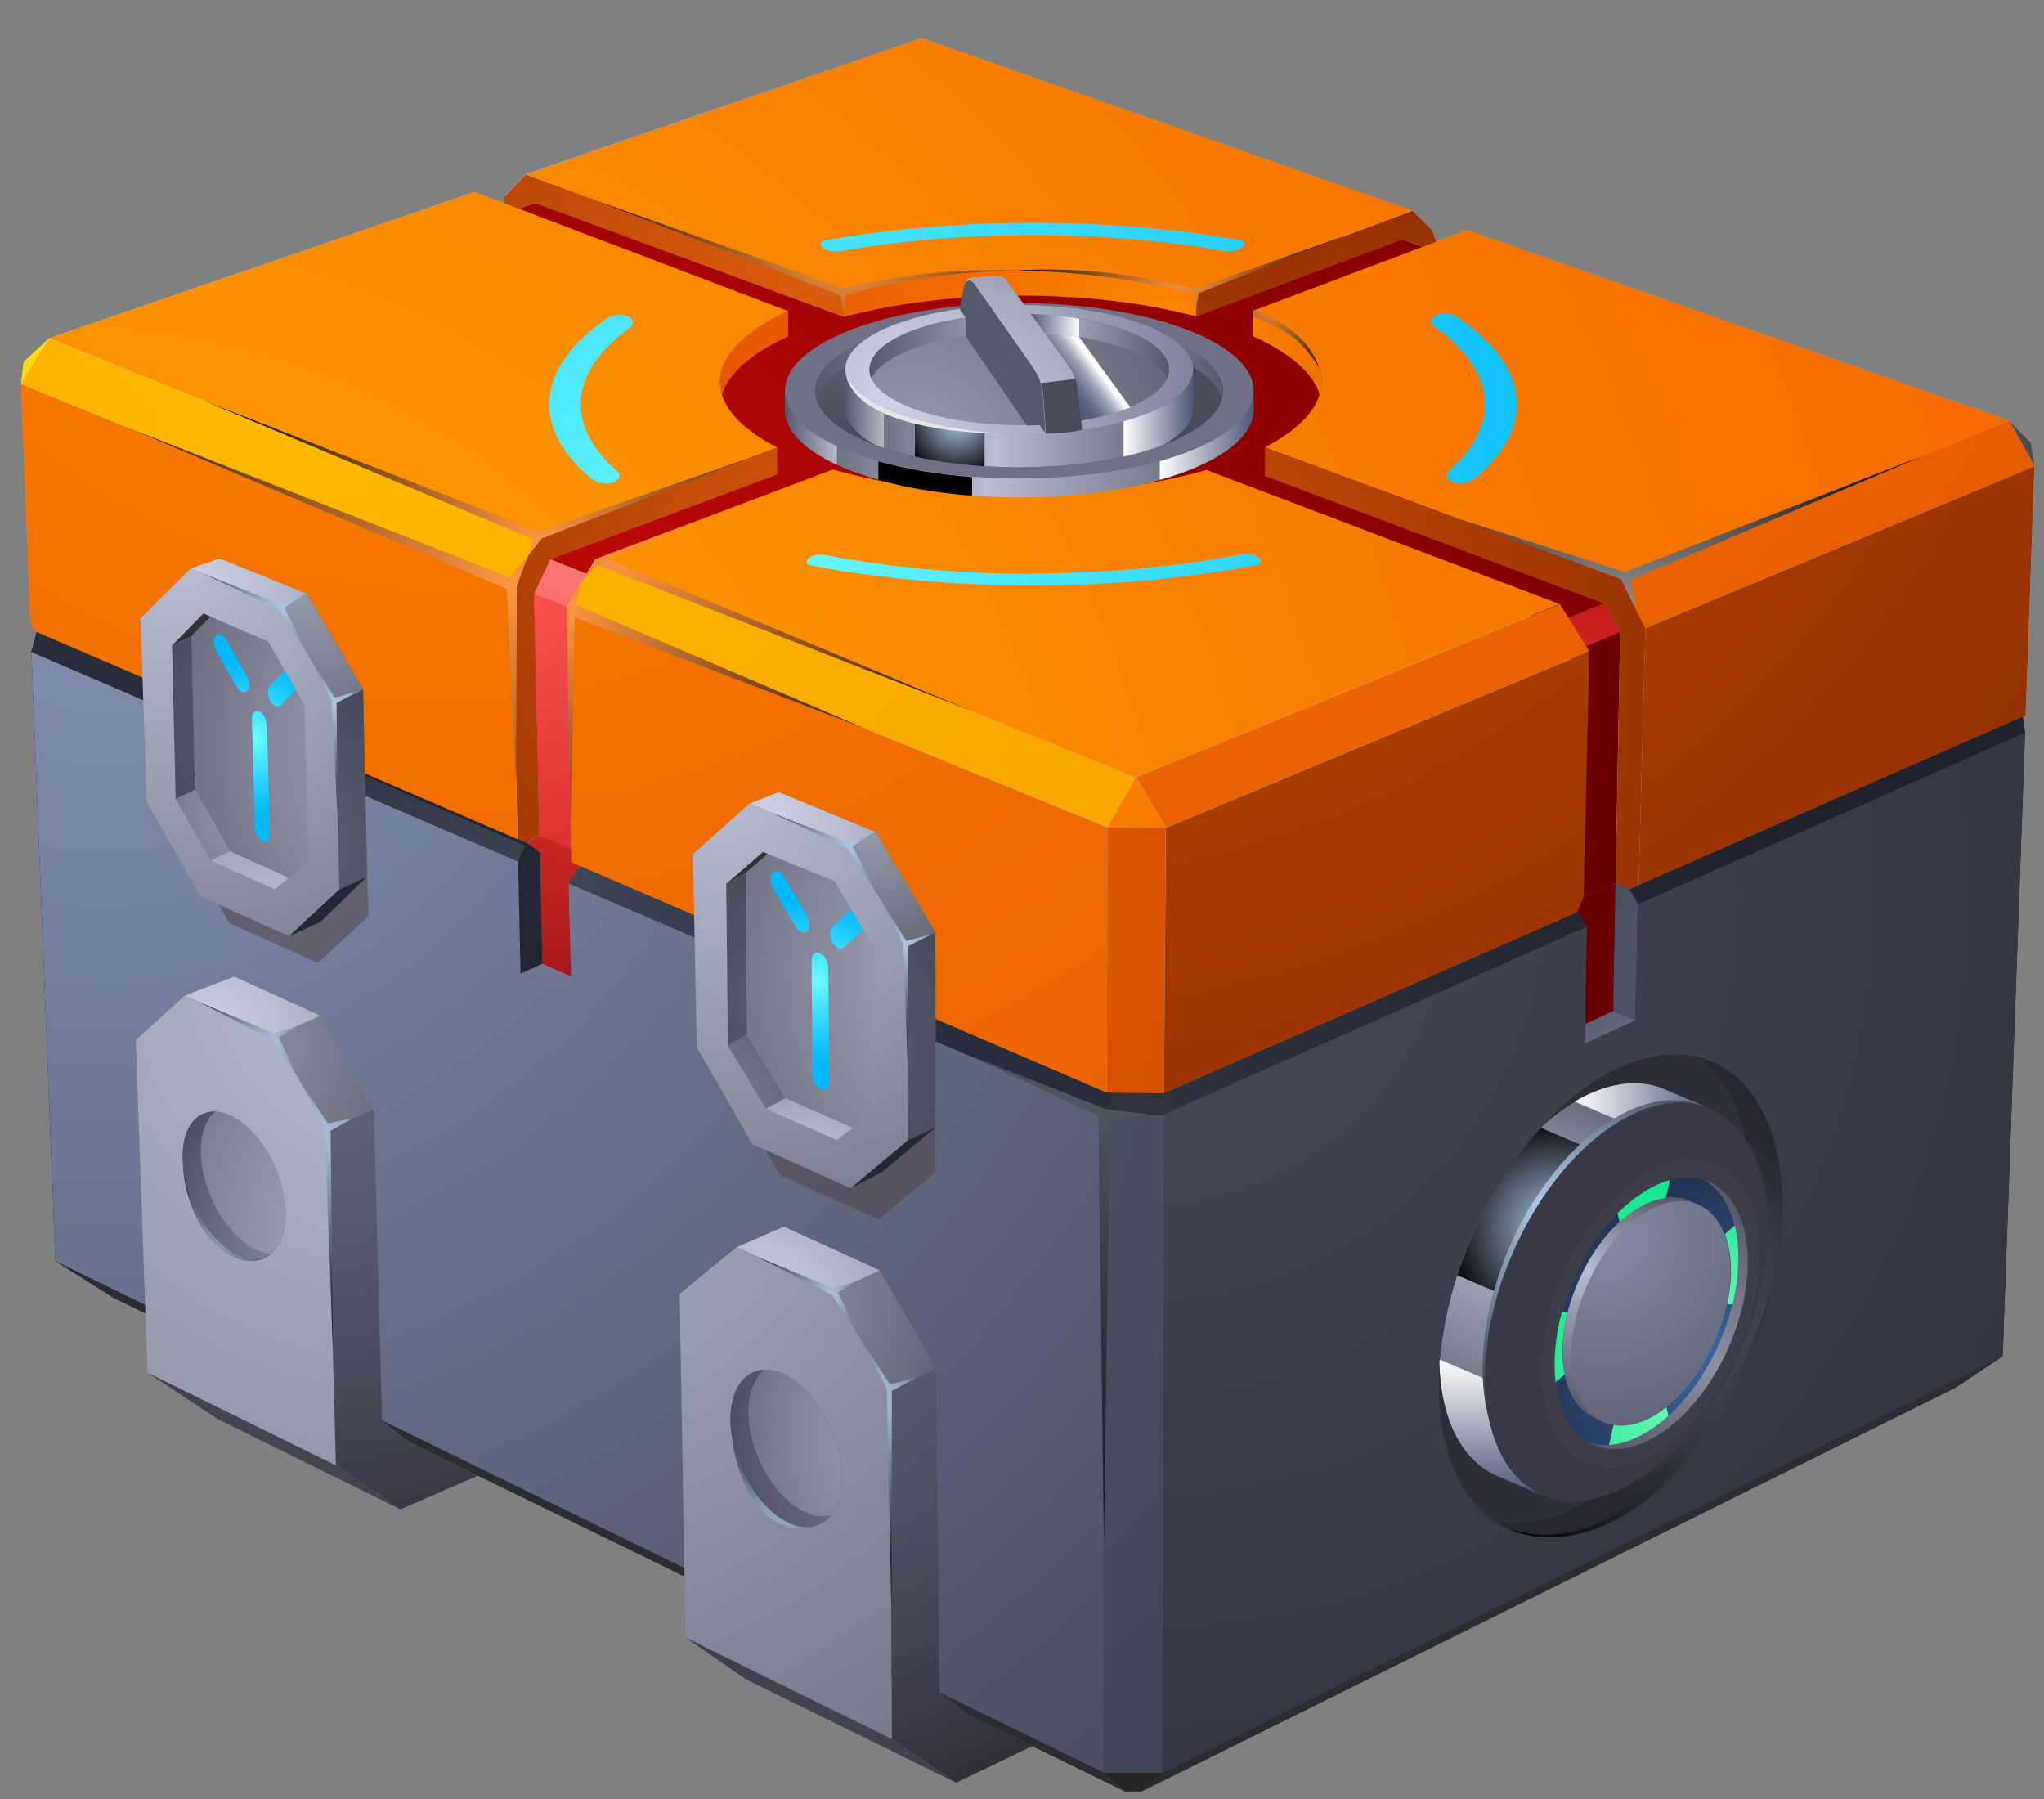 <svg width="25" height="22" viewBox="0 0 25 22" fill="none" xmlns="http://www.w3.org/2000/svg">
<rect x="0" y="0" width="25" height="22" fill="#808080" stroke="none"/>
<g id="Group">
<path id="Vector" fill-rule="evenodd" clip-rule="evenodd" d="M0.678 15.423L1.388 15.871L13.763 21.909L13.967 21.906L23.919 16.97L24.495 16.584L0.678 15.423Z" fill="#4D4D4D"/>
<path id="Vector_2" fill-rule="evenodd" clip-rule="evenodd" d="M0.449 7.729L0.384 7.972L0.678 15.423L13.504 21.68H14.223L24.495 16.584L24.769 8.958L24.742 8.762L0.449 7.729Z" fill="url(#paint0_radial_0_987)"/>
<path id="Vector_3" fill-rule="evenodd" clip-rule="evenodd" d="M14.239 13.638L13.499 13.617L13.505 21.68H14.224L14.239 13.638Z" fill="url(#paint1_radial_0_987)"/>
<path id="Vector_4" fill-rule="evenodd" clip-rule="evenodd" d="M13.498 13.617L0.384 7.972L0.678 15.423L13.504 21.68L13.498 13.617Z" fill="url(#paint2_radial_0_987)"/>
<g id="Vector_5" style="mix-blend-mode:multiply" opacity="0.5">
<path fill-rule="evenodd" clip-rule="evenodd" d="M2.686 7.276L2.071 7.888L2.148 10.142L2.805 11.289L3.889 11.776L4.506 11.205L4.45 8.904L3.785 7.74L2.686 7.276Z" fill="#4F3F3F"/>
</g>
<path id="Vector_6" fill-rule="evenodd" clip-rule="evenodd" d="M19.753 11.181L14.386 13.56L14.214 13.637H14.238V13.664V13.934L14.223 21.68L24.397 16.634L24.495 16.586L24.768 8.96L20.035 11.057L19.753 11.181Z" fill="url(#paint3_radial_0_987)"/>
<g id="Vector_7" style="mix-blend-mode:multiply" opacity="0.5">
<path fill-rule="evenodd" clip-rule="evenodd" d="M9.507 10.208L8.815 10.829L8.86 13.19L9.54 14.372L10.746 14.912L11.444 14.33L11.435 11.945L10.728 10.719L9.507 10.208Z" fill="#4F3F3F"/>
</g>
<path id="Vector_8" fill-rule="evenodd" clip-rule="evenodd" d="M7.09 10.588L6.953 10.799L13.498 13.618L13.62 13.362L7.093 10.585L7.09 10.588ZM6.6 10.422L6.605 10.651L0.384 7.972L0.449 7.729L6.46 10.36L6.603 10.422H6.6Z" fill="url(#paint4_radial_0_987)"/>
<path id="Vector_9" fill-rule="evenodd" clip-rule="evenodd" d="M6.44 10.306L6.604 10.422L7.073 10.618L7.177 10.457L6.598 10.208L6.44 10.306Z" fill="#CCCCCC"/>
<path id="Vector_10" fill-rule="evenodd" clip-rule="evenodd" d="M7.177 10.457L6.598 10.208L6.44 10.306L6.604 10.422L6.633 11.788L6.984 11.942L6.954 10.799L7.177 10.457Z" fill="url(#paint5_radial_0_987)"/>
<path id="Vector_11" fill-rule="evenodd" clip-rule="evenodd" d="M6.367 11.909L6.634 11.788L6.604 10.421L6.441 10.306L6.337 10.531L6.367 11.909Z" fill="url(#paint6_radial_0_987)"/>
<path id="Vector_12" fill-rule="evenodd" clip-rule="evenodd" d="M6.633 11.788L6.983 11.943L6.989 12.183L6.365 11.91L6.633 11.788Z" fill="url(#paint7_radial_0_987)"/>
<path id="Vector_13" fill-rule="evenodd" clip-rule="evenodd" d="M0.603 4.134L5.8 2.347L6.166 2.486V2.403L6.427 2.13L11.274 0.467L17.273 2.578L17.516 2.816L17.564 2.955L17.941 2.813L24.572 5.144L24.84 5.409L24.884 5.7L24.777 8.744L20.043 10.819L19.931 10.87L19.761 10.796L19.369 10.968L19.295 11.149L14.238 13.364L13.54 13.359L6.991 10.54V10.365L6.602 10.205L6.445 10.303L6.332 10.255L0.449 7.722L0.375 7.615L0.259 4.693L0.291 4.423L0.606 4.131L0.603 4.134Z" fill="#B2BCD1"/>
<path id="Vector_14" fill-rule="evenodd" clip-rule="evenodd" d="M6.545 2.483L6.343 2.552L6.732 6.84L7.177 7.018L19.184 7.556L19.615 7.381L17.405 3.018L17.156 2.929L6.545 2.483Z" fill="url(#paint8_radial_0_987)"/>
<path id="Vector_15" fill-rule="evenodd" clip-rule="evenodd" d="M19.816 7.728L19.614 7.381L19.184 7.556L19.368 10.968L19.76 10.796L19.816 7.728Z" fill="url(#paint9_radial_0_987)"/>
<path id="Vector_16" fill-rule="evenodd" clip-rule="evenodd" d="M19.816 7.728L19.207 7.984L19.184 7.556L19.614 7.381L19.816 7.728Z" fill="url(#paint10_radial_0_987)"/>
<path id="Vector_17" fill-rule="evenodd" clip-rule="evenodd" d="M6.983 10.374L6.597 10.208L6.531 7.259L6.73 6.84L7.208 7.033L6.983 10.374Z" fill="url(#paint11_radial_0_987)"/>
<path id="Vector_18" fill-rule="evenodd" clip-rule="evenodd" d="M7.176 7.52L6.531 7.259L6.73 6.84L7.208 7.033L7.176 7.52Z" fill="url(#paint12_radial_0_987)"/>
<path id="Vector_19" fill-rule="evenodd" clip-rule="evenodd" d="M9.641 4.113V3.805C9.118 4.039 8.807 4.342 8.807 4.672C8.807 4.725 8.816 4.776 8.83 4.826C8.911 4.556 9.205 4.312 9.644 4.113H9.641ZM10.318 3.876C10.927 3.713 11.675 3.615 12.486 3.615C13.297 3.615 14.027 3.71 14.633 3.87V3.561C14.03 3.401 13.288 3.306 12.486 3.306C11.684 3.306 10.927 3.404 10.318 3.567V3.876ZM15.322 3.802V4.11C15.765 4.309 16.059 4.556 16.142 4.826C16.157 4.776 16.166 4.725 16.166 4.672C16.166 4.342 15.851 4.039 15.322 3.802Z" fill="url(#paint13_radial_0_987)"/>
<path id="Vector_20" fill-rule="evenodd" clip-rule="evenodd" d="M14.631 3.87V3.564L17.274 2.578L17.517 2.816L17.58 2.994L17.443 3.03L17.155 2.929L14.631 3.87Z" fill="url(#paint14_radial_0_987)"/>
<path id="Vector_21" fill-rule="evenodd" clip-rule="evenodd" d="M6.169 2.611V2.406L6.43 2.133L10.318 3.567V3.876L6.543 2.483L6.169 2.611Z" fill="url(#paint15_radial_0_987)"/>
<path id="Vector_22" fill-rule="evenodd" clip-rule="evenodd" d="M16.163 4.672C16.163 4.969 15.905 5.245 15.471 5.471L19.831 7.08L24.576 5.144L17.945 2.813L15.323 3.802C15.848 4.039 16.166 4.342 16.166 4.672H16.163ZM6.431 2.133L10.319 3.567C10.927 3.404 11.676 3.306 12.486 3.306C13.297 3.306 14.028 3.401 14.634 3.561L17.277 2.575L11.275 0.467L6.431 2.133ZM8.807 4.672C8.807 4.342 9.122 4.039 9.641 3.805L5.805 2.347L0.607 4.134L6.6 6.558L9.508 5.474C9.068 5.248 8.807 4.972 8.807 4.672ZM19.079 7.389L14.755 5.747C14.129 5.928 13.342 6.038 12.484 6.038C11.625 6.038 10.818 5.925 10.188 5.741L7.283 6.837L13.888 9.507L19.073 7.389H19.079Z" fill="url(#paint16_radial_0_987)"/>
<path id="Vector_23" fill-rule="evenodd" clip-rule="evenodd" d="M9.506 5.474L6.598 6.558L6.26 7.146L6.331 10.258L6.441 10.306L6.598 10.207L6.533 7.258L6.732 6.84L9.506 5.803V5.474Z" fill="url(#paint17_radial_0_987)"/>
<path id="Vector_24" fill-rule="evenodd" clip-rule="evenodd" d="M20.042 10.822L20.125 7.68L19.828 7.08L15.472 5.471V5.821L19.614 7.38L19.817 7.728L19.76 10.796L19.929 10.87L20.042 10.822Z" fill="url(#paint18_radial_0_987)"/>
<path id="Vector_25" fill-rule="evenodd" clip-rule="evenodd" d="M13.891 9.507L13.544 10.119L14.257 10.122L13.891 9.507Z" fill="url(#paint19_radial_0_987)"/>
<path id="Vector_26" fill-rule="evenodd" clip-rule="evenodd" d="M0.603 4.135L0.256 4.696L0.289 4.426L0.603 4.135Z" fill="url(#paint20_radial_0_987)"/>
<path id="Vector_27" fill-rule="evenodd" clip-rule="evenodd" d="M0.604 4.135L0.254 4.696L6.259 7.146L6.597 6.558L0.604 4.135ZM7.283 6.834L6.93 7.419L13.541 10.116L13.891 9.507L7.286 6.837L7.283 6.834Z" fill="url(#paint21_radial_0_987)"/>
<path id="Vector_28" fill-rule="evenodd" clip-rule="evenodd" d="M24.573 5.145L24.885 5.7L24.84 5.412L24.573 5.145Z" fill="#4D4D4D"/>
<path id="Vector_29" fill-rule="evenodd" clip-rule="evenodd" d="M19.08 7.39L19.439 7.966L14.26 10.122L13.895 9.507L19.08 7.39ZM19.828 7.081L20.122 7.681L24.883 5.7L24.574 5.145L19.828 7.081Z" fill="url(#paint22_radial_0_987)"/>
<path id="Vector_30" fill-rule="evenodd" clip-rule="evenodd" d="M6.932 7.423L6.988 10.544L13.537 13.362L13.543 10.119L6.932 7.423ZM6.261 7.149L6.329 10.262L0.446 7.728L0.372 7.621L0.256 4.699L6.261 7.149Z" fill="url(#paint23_radial_0_987)"/>
<path id="Vector_31" fill-rule="evenodd" clip-rule="evenodd" d="M13.538 13.362L14.236 13.368L14.257 10.122L13.544 10.119L13.538 13.362Z" fill="url(#paint24_radial_0_987)"/>
<path id="Vector_32" fill-rule="evenodd" clip-rule="evenodd" d="M14.236 13.367L19.294 11.152L19.368 10.976L19.439 7.968L14.26 10.124L14.236 13.367ZM20.125 7.683L20.042 10.822L24.776 8.746L24.883 5.702L20.122 7.683H20.125Z" fill="url(#paint25_radial_0_987)"/>
<path id="Vector_33" fill-rule="evenodd" clip-rule="evenodd" d="M15.332 4.782V5.011C15.332 5.605 14.049 6.083 12.466 6.083C10.883 6.083 9.601 5.602 9.601 5.011V4.782H15.335H15.332Z" fill="url(#paint26_linear_0_987)"/>
<path id="Vector_34" fill-rule="evenodd" clip-rule="evenodd" d="M12.466 3.707C14.049 3.707 15.332 4.188 15.332 4.779C15.332 5.37 14.049 5.851 12.466 5.851C10.883 5.851 9.601 5.37 9.601 4.779C9.601 4.188 10.883 3.707 12.466 3.707Z" fill="url(#paint27_radial_0_987)"/>
<path id="Vector_35" fill-rule="evenodd" clip-rule="evenodd" d="M12.464 3.85C13.842 3.85 14.959 4.268 14.959 4.782C14.959 5.296 13.842 5.715 12.464 5.715C11.086 5.715 9.97 5.296 9.97 4.782C9.97 4.268 11.086 3.85 12.464 3.85Z" fill="url(#paint28_radial_0_987)"/>
<path id="Vector_36" fill-rule="evenodd" clip-rule="evenodd" d="M12.465 4.043C13.754 4.043 14.817 4.408 14.945 4.88C14.954 4.847 14.957 4.815 14.957 4.782C14.957 4.265 13.84 3.85 12.462 3.85C11.084 3.85 9.968 4.268 9.968 4.782C9.968 4.815 9.974 4.847 9.98 4.88C10.11 4.411 11.171 4.043 12.459 4.043H12.465Z" fill="url(#paint29_linear_0_987)"/>
<path id="Vector_37" style="mix-blend-mode:multiply" opacity="0.5" fill-rule="evenodd" clip-rule="evenodd" d="M10.236 5.685V5.456C9.838 5.272 9.598 5.038 9.598 4.782V5.011C9.598 5.266 9.835 5.501 10.236 5.685Z" fill="url(#paint30_linear_0_987)"/>
<path id="Vector_38" style="mix-blend-mode:screen" fill-rule="evenodd" clip-rule="evenodd" d="M10.743 5.641V5.869C11.076 5.964 11.465 6.03 11.889 6.062V5.834C11.465 5.801 11.076 5.736 10.743 5.641Z" fill="url(#paint31_radial_0_987)"/>
<path id="Vector_39" style="mix-blend-mode:multiply" fill-rule="evenodd" clip-rule="evenodd" d="M14.185 5.64V5.869C14.88 5.673 15.331 5.361 15.331 5.011V4.782C15.331 5.133 14.88 5.444 14.185 5.64Z" fill="url(#paint32_linear_0_987)"/>
<path id="Vector_40" fill-rule="evenodd" clip-rule="evenodd" d="M2.333 6.95L2.686 6.828L3.756 7.262L4.442 8.432L4.486 10.725L3.922 11.274L3.536 11.449L2.333 6.95Z" fill="#666666"/>
<path id="Vector_41" fill-rule="evenodd" clip-rule="evenodd" d="M9.169 9.825L9.525 9.686L10.71 10.176L11.441 11.402L11.444 13.787L10.784 14.336L10.404 14.532L9.169 9.825Z" fill="#666666"/>
<path id="Vector_42" fill-rule="evenodd" clip-rule="evenodd" d="M2.333 6.95L1.718 7.562L1.795 9.813L2.451 10.962L3.535 11.449L4.153 10.876L4.097 8.578L3.431 7.413L2.333 6.95Z" fill="url(#paint33_radial_0_987)"/>
<path id="Vector_43" fill-rule="evenodd" clip-rule="evenodd" d="M2.104 7.894L2.345 7.781L2.58 7.541L2.488 7.502L2.104 7.894Z" fill="#333333"/>
<path id="Vector_44" fill-rule="evenodd" clip-rule="evenodd" d="M2.345 7.781L2.39 9.658L2.149 9.771L2.104 7.894L2.345 7.781Z" fill="url(#paint34_radial_0_987)"/>
<path id="Vector_45" fill-rule="evenodd" clip-rule="evenodd" d="M2.148 9.771L2.576 10.522L2.817 10.41L2.389 9.658L2.148 9.771Z" fill="url(#paint35_radial_0_987)"/>
<path id="Vector_46" fill-rule="evenodd" clip-rule="evenodd" d="M2.817 10.409L2.576 10.522L3.363 10.875L3.532 10.733L2.817 10.409Z" fill="url(#paint36_radial_0_987)"/>
<path id="Vector_47" fill-rule="evenodd" clip-rule="evenodd" d="M2.388 9.658L2.816 10.41L3.532 10.733L3.775 10.532L3.746 9.418L3.74 9.168V9.145L3.725 8.631L3.282 7.847L2.575 7.541L2.341 7.779V7.805L2.359 8.548C2.359 8.563 2.365 8.821 2.365 8.821L2.385 9.655L2.388 9.658Z" fill="url(#paint37_radial_0_987)"/>
<path id="Vector_48" fill-rule="evenodd" clip-rule="evenodd" d="M9.17 9.824L8.475 10.445L8.522 12.806L9.202 13.991L10.405 14.531L11.103 13.946L11.097 11.565L10.39 10.338L9.17 9.824Z" fill="url(#paint38_radial_0_987)"/>
<path id="Vector_49" fill-rule="evenodd" clip-rule="evenodd" d="M9.119 10.677L9.393 10.443L9.333 10.419L8.882 10.808L9.119 10.677Z" fill="#333333"/>
<path id="Vector_50" fill-rule="evenodd" clip-rule="evenodd" d="M9.128 11.452L9.119 10.677L8.882 10.807L8.888 11.348L8.891 11.63L8.903 12.785L9.14 12.655L9.131 11.734V11.452H9.128Z" fill="url(#paint39_radial_0_987)"/>
<path id="Vector_51" fill-rule="evenodd" clip-rule="evenodd" d="M9.608 13.43L9.139 12.655L8.901 12.786L9.368 13.561L9.608 13.43Z" fill="url(#paint40_radial_0_987)"/>
<path id="Vector_52" fill-rule="evenodd" clip-rule="evenodd" d="M10.431 13.792L9.609 13.43L9.368 13.56L10.235 13.941L10.431 13.792Z" fill="url(#paint41_radial_0_987)"/>
<path id="Vector_53" fill-rule="evenodd" clip-rule="evenodd" d="M9.392 10.442L9.119 10.677L9.14 12.655L9.609 13.43L10.432 13.792L10.705 13.581L10.684 11.583L10.209 10.778L9.392 10.442Z" fill="url(#paint42_radial_0_987)"/>
<path id="Vector_54" fill-rule="evenodd" clip-rule="evenodd" d="M2.333 6.95L2.686 6.828L3.756 7.262L3.432 7.413L2.333 6.95Z" fill="url(#paint43_radial_0_987)"/>
<path id="Vector_55" fill-rule="evenodd" clip-rule="evenodd" d="M9.169 9.825L9.525 9.686L10.71 10.176L10.389 10.339L9.169 9.825Z" fill="url(#paint44_radial_0_987)"/>
<path id="Vector_56" fill-rule="evenodd" clip-rule="evenodd" d="M10.39 10.338L11.097 11.565L11.441 11.401L10.71 10.175L10.39 10.338Z" fill="url(#paint45_radial_0_987)"/>
<path id="Vector_57" fill-rule="evenodd" clip-rule="evenodd" d="M11.097 11.565L11.103 13.947L11.444 13.786L11.441 11.401L11.097 11.565Z" fill="url(#paint46_radial_0_987)"/>
<path id="Vector_58" fill-rule="evenodd" clip-rule="evenodd" d="M3.431 7.413L4.096 8.577L4.44 8.432L3.754 7.262L3.431 7.413Z" fill="url(#paint47_radial_0_987)"/>
<path id="Vector_59" fill-rule="evenodd" clip-rule="evenodd" d="M4.097 8.577L4.153 10.876L4.486 10.724L4.441 8.432L4.097 8.577Z" fill="url(#paint48_radial_0_987)"/>
<path id="Vector_60" fill-rule="evenodd" clip-rule="evenodd" d="M4.153 10.876L3.535 11.449L3.921 11.274L4.485 10.725L4.153 10.876Z" fill="#212935"/>
<path id="Vector_61" fill-rule="evenodd" clip-rule="evenodd" d="M11.103 13.947L10.405 14.531L10.785 14.335L11.445 13.786L11.103 13.947Z" fill="#212935"/>
<path id="Vector_62" fill-rule="evenodd" clip-rule="evenodd" d="M13.504 21.68L13.762 21.908L13.967 21.905L14.223 21.68H13.504Z" fill="#252525"/>
<path id="Vector_63" fill-rule="evenodd" clip-rule="evenodd" d="M14.223 21.68L13.968 21.906L23.919 16.97L24.49 16.59L24.398 16.634L14.223 21.68Z" fill="#2B2D30"/>
<path id="Vector_64" fill-rule="evenodd" clip-rule="evenodd" d="M13.504 21.68L0.678 15.423L1.388 15.871L13.763 21.909L13.504 21.68Z" fill="#2B2D30"/>
<path id="Vector_65" fill-rule="evenodd" clip-rule="evenodd" d="M9.005 15.254L8.313 15.824L8.385 20.026L10.909 21.267L10.888 17L10.193 15.797L9.005 15.257V15.254ZM2.261 12.174L1.661 12.717L1.804 16.789L4.105 17.92L4.001 13.804L3.354 12.673L2.261 12.174Z" fill="url(#paint49_radial_0_987)"/>
<path id="Vector_66" fill-rule="evenodd" clip-rule="evenodd" d="M1.808 16.789L2.666 17.356L4.899 18.458L4.109 17.921L1.808 16.789Z" fill="url(#paint50_radial_0_987)"/>
<path id="Vector_67" fill-rule="evenodd" clip-rule="evenodd" d="M8.385 20.025L9.124 20.536L11.693 21.801L10.909 21.267L8.385 20.025Z" fill="url(#paint51_radial_0_987)"/>
<path id="Vector_68" fill-rule="evenodd" clip-rule="evenodd" d="M4.572 13.566L4.005 13.807L4.109 17.92L4.899 18.458L5.846 18.045L5.009 17.638L4.673 17.371L4.572 13.566Z" fill="url(#paint52_radial_0_987)"/>
<path id="Vector_69" fill-rule="evenodd" clip-rule="evenodd" d="M11.45 16.735L10.889 17L10.909 21.267L11.694 21.802L12.626 21.353L11.889 20.994L11.492 20.697L11.45 16.735Z" fill="url(#paint53_radial_0_987)"/>
<path id="Vector_70" fill-rule="evenodd" clip-rule="evenodd" d="M3.354 12.672L3.916 12.42L4.572 13.566L4.005 13.807L3.354 12.672Z" fill="url(#paint54_radial_0_987)"/>
<path id="Vector_71" fill-rule="evenodd" clip-rule="evenodd" d="M2.265 12.174L2.865 11.942L3.916 12.421L3.355 12.673L2.265 12.174Z" fill="url(#paint55_radial_0_987)"/>
<path id="Vector_72" fill-rule="evenodd" clip-rule="evenodd" d="M10.888 16.999L10.193 15.793L10.761 15.535L11.45 16.735L10.888 16.999Z" fill="url(#paint56_radial_0_987)"/>
<path id="Vector_73" fill-rule="evenodd" clip-rule="evenodd" d="M9.006 15.253L9.588 15.001L10.761 15.536L10.194 15.794L9.006 15.253Z" fill="url(#paint57_radial_0_987)"/>
<path id="Vector_74" fill-rule="evenodd" clip-rule="evenodd" d="M2.486 13.62C2.766 13.501 3.161 13.795 3.368 14.282C3.576 14.766 3.52 15.256 3.241 15.375C2.962 15.494 2.567 15.2 2.359 14.713C2.151 14.229 2.207 13.739 2.486 13.62Z" fill="#707070"/>
<path id="Vector_75" fill-rule="evenodd" clip-rule="evenodd" d="M9.216 16.78C9.522 16.649 9.946 16.961 10.169 17.475C10.392 17.988 10.323 18.514 10.018 18.645C9.712 18.776 9.287 18.464 9.064 17.95C8.845 17.433 8.91 16.91 9.216 16.78Z" fill="#707070"/>
<path id="Vector_76" fill-rule="evenodd" clip-rule="evenodd" d="M3.315 15.327C3.057 15.315 2.754 15.045 2.581 14.641C2.394 14.204 2.421 13.762 2.635 13.593C2.584 13.593 2.534 13.599 2.486 13.62C2.207 13.738 2.151 14.228 2.359 14.712C2.567 15.197 2.962 15.493 3.241 15.375C3.267 15.363 3.294 15.348 3.315 15.33V15.327Z" fill="url(#paint58_radial_0_987)"/>
<path id="Vector_77" fill-rule="evenodd" clip-rule="evenodd" d="M9.062 17.95C9.281 18.466 9.709 18.778 10.015 18.645C10.074 18.618 10.125 18.579 10.166 18.526C9.875 18.615 9.486 18.318 9.281 17.84C9.085 17.386 9.124 16.925 9.356 16.75C9.308 16.75 9.261 16.762 9.216 16.78C8.91 16.91 8.842 17.436 9.065 17.95H9.062Z" fill="url(#paint59_radial_0_987)"/>
<path id="Vector_78" fill-rule="evenodd" clip-rule="evenodd" d="M3.316 15.328C3.527 15.159 3.556 14.716 3.369 14.28C3.197 13.876 2.894 13.603 2.636 13.594C2.425 13.763 2.395 14.206 2.582 14.642C2.754 15.046 3.057 15.319 3.316 15.328Z" fill="url(#paint60_radial_0_987)"/>
<path id="Vector_79" fill-rule="evenodd" clip-rule="evenodd" d="M9.356 16.75C9.125 16.925 9.089 17.386 9.282 17.84C9.487 18.318 9.876 18.615 10.167 18.526C10.336 18.309 10.345 17.89 10.167 17.475C9.977 17.035 9.638 16.744 9.356 16.75Z" fill="url(#paint61_radial_0_987)"/>
<path id="Vector_80" fill-rule="evenodd" clip-rule="evenodd" d="M19.293 11.149L19.409 11.333L19.382 12.765L20 12.48L20.035 11.054L19.928 10.87L19.759 10.796L19.367 10.968L19.293 11.149Z" fill="url(#paint62_radial_0_987)"/>
<path id="Vector_81" fill-rule="evenodd" clip-rule="evenodd" d="M19.758 10.796L19.731 12.364L19.999 12.48L20.034 11.054L19.927 10.87L19.758 10.796Z" fill="url(#paint63_radial_0_987)"/>
<path id="Vector_82" fill-rule="evenodd" clip-rule="evenodd" d="M19.382 12.764L19.388 12.524L19.732 12.363L20 12.479L19.382 12.764Z" fill="url(#paint64_radial_0_987)"/>
<path id="Vector_83" style="mix-blend-mode:screen" fill-rule="evenodd" clip-rule="evenodd" d="M7.218 2.424L10.283 3.615L10.318 3.84L10.345 3.612C11.01 3.407 11.666 3.333 12.361 3.309C11.616 3.285 11.102 3.356 10.312 3.523L7.218 2.427V2.424Z" fill="url(#paint65_radial_0_987)"/>
<path id="Vector_84" style="mix-blend-mode:screen" fill-rule="evenodd" clip-rule="evenodd" d="M12.482 3.306C13.258 3.333 13.845 3.404 14.603 3.594L14.63 3.775L14.662 3.585L16.388 2.905L14.621 3.532C13.819 3.336 13.201 3.274 12.482 3.303V3.306Z" fill="url(#paint66_radial_0_987)"/>
<path id="Vector_85" style="mix-blend-mode:screen" fill-rule="evenodd" clip-rule="evenodd" d="M15.322 3.867C15.637 3.992 15.895 4.105 16.136 4.5C16.002 4.123 15.732 3.98 15.367 3.784L15.322 3.802V3.867Z" fill="url(#paint67_radial_0_987)"/>
<path id="Vector_86" style="mix-blend-mode:screen" fill-rule="evenodd" clip-rule="evenodd" d="M2.473 7.009L3.411 7.454L3.794 8.045L3.476 7.431L3.708 7.285L3.42 7.383L2.473 7.009Z" fill="url(#paint68_radial_0_987)"/>
<path id="Vector_87" style="mix-blend-mode:screen" fill-rule="evenodd" clip-rule="evenodd" d="M3.826 8.102L4.058 8.58L4.129 9.987L4.117 8.595L4.405 8.446L4.093 8.532L3.826 8.102Z" fill="url(#paint69_radial_0_987)"/>
<path id="Vector_88" style="mix-blend-mode:screen" fill-rule="evenodd" clip-rule="evenodd" d="M9.421 9.932L10.362 10.371L10.742 10.953L10.428 10.347L10.659 10.202L10.371 10.3L9.421 9.932Z" fill="url(#paint70_radial_0_987)"/>
<path id="Vector_89" style="mix-blend-mode:screen" fill-rule="evenodd" clip-rule="evenodd" d="M10.812 11.072L11.049 11.553L11.1 12.982L11.108 11.571L11.397 11.423L11.085 11.506L10.812 11.072Z" fill="url(#paint71_radial_0_987)"/>
<path id="Vector_90" style="mix-blend-mode:screen" fill-rule="evenodd" clip-rule="evenodd" d="M2.431 12.251L3.336 12.717L3.642 13.172L3.408 12.688L3.636 12.548L3.351 12.637L2.431 12.251Z" fill="url(#paint72_radial_0_987)"/>
<path id="Vector_91" style="mix-blend-mode:screen" fill-rule="evenodd" clip-rule="evenodd" d="M9.263 15.369L10.177 15.835L10.477 16.287L10.249 15.806L10.477 15.666L10.192 15.755L9.263 15.369Z" fill="url(#paint73_radial_0_987)"/>
<path id="Vector_92" style="mix-blend-mode:screen" fill-rule="evenodd" clip-rule="evenodd" d="M10.573 16.45L10.847 16.988L10.903 19.681L10.909 17.009L11.194 16.854L10.885 16.928L10.573 16.45Z" fill="url(#paint74_radial_0_987)"/>
<path id="Vector_93" style="mix-blend-mode:screen" fill-rule="evenodd" clip-rule="evenodd" d="M3.708 13.287L3.972 13.804L4.073 16.521L4.044 13.828L4.32 13.673L4.011 13.739L3.708 13.287Z" fill="url(#paint75_radial_0_987)"/>
<path id="Vector_94" style="mix-blend-mode:screen" fill-rule="evenodd" clip-rule="evenodd" d="M9.981 18.66C9.678 18.752 9.277 18.446 9.063 17.95C9.012 17.831 8.977 17.71 8.956 17.594C8.989 17.876 9.099 18.223 9.304 18.455C9.476 18.651 9.743 18.752 9.981 18.66Z" fill="url(#paint76_radial_0_987)"/>
<path id="Vector_95" style="mix-blend-mode:screen" fill-rule="evenodd" clip-rule="evenodd" d="M3.241 15.375C2.962 15.494 2.567 15.2 2.359 14.713C2.288 14.546 2.246 14.38 2.237 14.229C2.246 14.523 2.353 14.87 2.543 15.119C2.745 15.39 3.119 15.538 3.339 15.309C3.333 15.316 3.324 15.321 3.318 15.327C3.295 15.345 3.271 15.36 3.244 15.372L3.241 15.375Z" fill="url(#paint77_radial_0_987)"/>
<path id="Vector_96" fill-rule="evenodd" clip-rule="evenodd" d="M14.592 4.521V4.996C14.592 5.162 14.452 5.319 14.211 5.447C13.763 5.613 13.145 5.714 12.465 5.714C11.785 5.714 11.167 5.613 10.719 5.447C10.478 5.319 10.339 5.165 10.339 4.996V4.521H14.595H14.592Z" fill="url(#paint78_linear_0_987)"/>
<path id="Vector_97" fill-rule="evenodd" clip-rule="evenodd" d="M12.465 3.73C13.641 3.73 14.592 4.084 14.592 4.52C14.592 4.957 13.638 5.31 12.465 5.31C11.292 5.31 10.339 4.957 10.339 4.52C10.339 4.084 11.292 3.73 12.465 3.73Z" fill="url(#paint79_radial_0_987)"/>
<path id="Vector_98" fill-rule="evenodd" clip-rule="evenodd" d="M12.466 3.838C13.479 3.838 14.299 4.144 14.299 4.518C14.299 4.892 13.479 5.198 12.466 5.198C11.453 5.198 10.634 4.892 10.634 4.518C10.634 4.144 11.453 3.838 12.466 3.838Z" fill="url(#paint80_radial_0_987)"/>
<path id="Vector_99" style="mix-blend-mode:multiply" fill-rule="evenodd" clip-rule="evenodd" d="M13.823 4.978L13.018 3.873C12.843 3.853 12.659 3.841 12.466 3.841C12.237 3.841 12.02 3.856 11.821 3.885L11.812 4.111L12.561 5.204C13.063 5.195 13.508 5.109 13.823 4.981V4.978Z" fill="url(#paint81_linear_0_987)"/>
<path id="Vector_100" fill-rule="evenodd" clip-rule="evenodd" d="M12.466 4.064C13.375 4.064 14.129 4.31 14.275 4.634C14.29 4.598 14.299 4.56 14.299 4.521C14.299 4.144 13.479 3.841 12.466 3.841C11.453 3.841 10.634 4.147 10.634 4.521C10.634 4.56 10.643 4.595 10.658 4.634C10.8 4.31 11.554 4.064 12.466 4.064Z" fill="url(#paint82_linear_0_987)"/>
<path id="Vector_101" fill-rule="evenodd" clip-rule="evenodd" d="M12.714 5.195L12.789 5.302C12.94 5.293 13.088 5.278 13.234 5.257L13.184 4.821C13.163 4.652 13.142 4.571 13.038 4.432L12.322 3.449C12.275 3.383 12.257 3.375 12.177 3.38L11.918 3.392C11.818 3.398 11.8 3.458 11.782 3.547L11.737 3.778L11.812 3.885V4.108L12.56 5.201C12.61 5.201 12.664 5.201 12.714 5.195Z" fill="url(#paint83_radial_0_987)"/>
<path id="Vector_102" fill-rule="evenodd" clip-rule="evenodd" d="M12.76 4.877L12.787 5.302C12.938 5.293 13.087 5.278 13.232 5.257L13.182 4.821C13.161 4.652 13.14 4.571 13.036 4.432L12.32 3.449C12.273 3.383 12.255 3.375 12.175 3.38L11.916 3.392C11.86 3.392 11.827 3.416 11.81 3.452C11.842 3.416 11.884 3.425 11.916 3.467L12.608 4.453C12.715 4.607 12.748 4.69 12.76 4.877Z" fill="#CCCCCC"/>
<path id="Vector_103" style="mix-blend-mode:multiply" opacity="0.5" fill-rule="evenodd" clip-rule="evenodd" d="M10.811 5.48V5.016C10.514 4.88 10.339 4.708 10.339 4.521V4.996C10.339 5.162 10.478 5.319 10.719 5.447C10.749 5.459 10.781 5.468 10.811 5.48Z" fill="url(#paint84_linear_0_987)"/>
<path id="Vector_104" style="mix-blend-mode:screen" fill-rule="evenodd" clip-rule="evenodd" d="M11.19 5.153V5.584C11.448 5.64 11.733 5.682 12.042 5.703V5.296C11.727 5.272 11.439 5.222 11.19 5.153Z" fill="url(#paint85_radial_0_987)"/>
<path id="Vector_105" style="mix-blend-mode:multiply" fill-rule="evenodd" clip-rule="evenodd" d="M13.742 5.153V5.584C13.914 5.545 14.072 5.501 14.214 5.447C14.455 5.319 14.595 5.165 14.595 4.996V4.521C14.595 4.779 14.259 5.008 13.742 5.153Z" fill="url(#paint86_linear_0_987)"/>
<path id="Vector_106" fill-rule="evenodd" clip-rule="evenodd" d="M12.733 4.684L13.149 4.634C13.137 4.595 13.122 4.559 13.098 4.521C13.084 4.494 13.063 4.464 13.039 4.432L12.778 4.075L12.608 3.844L12.528 3.731L12.323 3.449C12.276 3.383 12.258 3.375 12.178 3.38L11.919 3.392C11.863 3.392 11.83 3.416 11.812 3.452C11.845 3.416 11.887 3.425 11.919 3.467L12.112 3.743L12.187 3.85L12.338 4.066L12.611 4.453C12.629 4.476 12.644 4.5 12.656 4.521C12.692 4.58 12.715 4.628 12.733 4.684Z" fill="url(#paint87_radial_0_987)"/>
<path id="Vector_107" fill-rule="evenodd" clip-rule="evenodd" d="M13.149 4.634L12.733 4.684C12.748 4.738 12.757 4.797 12.763 4.877L12.784 5.192L12.79 5.302C12.941 5.305 13.096 5.287 13.235 5.257L13.223 5.142L13.188 4.821C13.179 4.744 13.17 4.687 13.152 4.634H13.149Z" fill="url(#paint88_radial_0_987)"/>
<path id="Vector_108" fill-rule="evenodd" clip-rule="evenodd" d="M20.949 12.99C21.884 13.4 22.081 15.01 21.392 16.584C20.703 18.161 19.384 19.105 18.451 18.695C17.516 18.285 17.32 16.676 18.009 15.102C18.698 13.525 20.017 12.58 20.949 12.99Z" fill="url(#paint89_radial_0_987)"/>
<path id="Vector_109" fill-rule="evenodd" clip-rule="evenodd" d="M20.751 12.925C21.526 13.453 21.654 14.95 21.01 16.417C20.368 17.884 19.18 18.805 18.266 18.594C18.322 18.633 18.384 18.668 18.447 18.695C19.382 19.105 20.698 18.157 21.387 16.584C22.076 15.007 21.88 13.4 20.944 12.99C20.879 12.963 20.814 12.94 20.745 12.925H20.751Z" fill="url(#paint90_radial_0_987)"/>
<path id="Vector_110" fill-rule="evenodd" clip-rule="evenodd" d="M18.86 18.283L20.927 13.567L20.371 13.329C19.929 13.136 19.382 13.315 18.889 13.748C18.551 14.111 18.245 14.571 18.01 15.105C17.776 15.64 17.645 16.177 17.609 16.67C17.624 17.327 17.865 17.852 18.307 18.045L18.863 18.283H18.86Z" fill="url(#paint91_linear_0_987)"/>
<path id="Vector_111" style="mix-blend-mode:multiply" fill-rule="evenodd" clip-rule="evenodd" d="M20.356 13.319C20.026 13.18 19.637 13.248 19.26 13.471C19.444 13.551 19.631 13.631 19.815 13.709C20.195 13.486 20.581 13.418 20.911 13.557L20.356 13.319Z" fill="url(#paint92_linear_0_987)"/>
<path id="Vector_112" style="mix-blend-mode:multiply" fill-rule="evenodd" clip-rule="evenodd" d="M18.162 16.863C17.978 16.782 17.794 16.705 17.609 16.625C17.609 16.64 17.609 16.655 17.606 16.669C17.621 17.326 17.862 17.852 18.304 18.045L18.86 18.282C18.408 18.083 18.168 17.543 18.162 16.863Z" fill="url(#paint93_linear_0_987)"/>
<path id="Vector_113" style="mix-blend-mode:screen" fill-rule="evenodd" clip-rule="evenodd" d="M17.821 15.595C17.988 15.666 18.154 15.737 18.323 15.809C18.374 15.645 18.433 15.479 18.504 15.312C18.573 15.155 18.65 15.004 18.733 14.864C18.926 14.534 19.155 14.249 19.395 14.027C19.211 13.949 19.027 13.869 18.846 13.792C18.623 14.039 18.415 14.327 18.234 14.65C18.154 14.793 18.08 14.944 18.011 15.102C17.94 15.265 17.878 15.431 17.824 15.595H17.821Z" fill="url(#paint94_radial_0_987)"/>
<path id="Vector_114" style="mix-blend-mode:screen" fill-rule="evenodd" clip-rule="evenodd" d="M20.831 13.53C21.579 13.857 21.734 15.155 21.178 16.429C20.62 17.7 19.563 18.466 18.814 18.14C18.066 17.813 17.912 16.515 18.467 15.241C19.025 13.97 20.082 13.204 20.831 13.53Z" fill="url(#paint95_radial_0_987)"/>
<path id="Vector_115" fill-rule="evenodd" clip-rule="evenodd" d="M20.926 13.563C21.693 13.899 21.853 15.226 21.28 16.53C20.71 17.834 19.626 18.618 18.859 18.279C18.093 17.944 17.933 16.616 18.506 15.312C19.076 14.009 20.16 13.225 20.926 13.563Z" fill="url(#paint96_radial_0_987)"/>
<path id="Vector_116" fill-rule="evenodd" clip-rule="evenodd" d="M20.987 14.243C21.578 14.502 21.7 15.526 21.261 16.53C20.821 17.534 19.987 18.137 19.396 17.878C18.805 17.62 18.683 16.595 19.122 15.592C19.562 14.588 20.396 13.985 20.987 14.243Z" fill="url(#paint97_radial_0_987)"/>
<path id="Vector_117" fill-rule="evenodd" clip-rule="evenodd" d="M20.901 14.451C21.424 14.68 21.53 15.586 21.141 16.474C20.752 17.362 20.013 17.896 19.49 17.668C18.968 17.439 18.861 16.533 19.25 15.645C19.639 14.757 20.378 14.223 20.901 14.451Z" fill="url(#paint98_radial_0_987)"/>
<path id="Vector_118" fill-rule="evenodd" clip-rule="evenodd" d="M20.84 14.431C21.315 14.698 21.401 15.571 21.027 16.426C20.653 17.282 19.952 17.81 19.436 17.641C19.453 17.65 19.471 17.662 19.492 17.668C20.015 17.896 20.754 17.362 21.143 16.474C21.532 15.586 21.425 14.68 20.903 14.451C20.885 14.443 20.864 14.437 20.843 14.431H20.84Z" fill="url(#paint99_linear_0_987)"/>
<path id="Vector_119" fill-rule="evenodd" clip-rule="evenodd" d="M19.611 17.388L19.504 17.341C19.073 17.151 18.982 16.402 19.305 15.669C19.626 14.935 20.238 14.493 20.668 14.683L20.775 14.73L19.611 17.388Z" fill="url(#paint100_linear_0_987)"/>
<path id="Vector_120" fill-rule="evenodd" clip-rule="evenodd" d="M20.774 14.731C21.204 14.921 21.296 15.669 20.973 16.403C20.652 17.136 20.04 17.579 19.61 17.389C19.179 17.198 19.087 16.45 19.411 15.717C19.731 14.983 20.343 14.54 20.774 14.731Z" fill="url(#paint101_radial_0_987)"/>
<path id="Vector_121" fill-rule="evenodd" clip-rule="evenodd" d="M19.139 16.806L19.026 16.904C18.996 16.649 19.02 16.355 19.103 16.046H19.174C19.103 16.319 19.091 16.584 19.136 16.806H19.139ZM19.81 14.944C19.991 14.778 20.19 14.671 20.374 14.648L20.425 14.431C20.211 14.49 19.988 14.633 19.783 14.838L19.81 14.944ZM20.38 17.21C20.166 17.38 19.938 17.46 19.736 17.427L19.679 17.671C19.917 17.656 20.172 17.528 20.407 17.314L20.38 17.207V17.21ZM21.096 15.093C21.185 15.322 21.197 15.627 21.125 15.951H21.191C21.277 15.595 21.283 15.259 21.218 14.986L21.096 15.093Z" fill="url(#paint102_radial_0_987)"/>
<path id="Vector_122" style="mix-blend-mode:screen" fill-rule="evenodd" clip-rule="evenodd" d="M18.449 18.695C19.097 18.9 19.631 18.65 20.101 18.282C20.864 17.682 21.425 16.622 21.672 15.755C21.47 16.693 20.908 17.751 20.148 18.336C19.664 18.71 19.034 18.953 18.446 18.695H18.449Z" fill="url(#paint103_radial_0_987)"/>
<path id="Vector_123" style="mix-blend-mode:screen" fill-rule="evenodd" clip-rule="evenodd" d="M9.203 5.587L6.586 6.499L2.512 4.907L6.524 6.597L6.473 6.778L6.628 6.585L9.203 5.587Z" fill="url(#paint104_radial_0_987)"/>
<path id="Vector_124" style="mix-blend-mode:screen" fill-rule="evenodd" clip-rule="evenodd" d="M6.454 6.807L6.232 7.06L1.587 5.239L6.199 7.202L6.312 9.563L6.321 7.167L6.454 6.807Z" fill="url(#paint105_radial_0_987)"/>
<path id="Vector_125" style="mix-blend-mode:screen" fill-rule="evenodd" clip-rule="evenodd" d="M8.472 6.389L7.433 6.834L11.879 8.693L7.308 6.911L7.124 7.107L7.287 6.837L8.472 6.389Z" fill="url(#paint106_radial_0_987)"/>
<path id="Vector_126" style="mix-blend-mode:screen" fill-rule="evenodd" clip-rule="evenodd" d="M7.096 7.148L6.933 7.422L6.98 10.029L7.031 7.552L10.576 8.907L7.045 7.398L7.096 7.148Z" fill="url(#paint107_radial_0_987)"/>
<path id="Vector_127" style="mix-blend-mode:screen" fill-rule="evenodd" clip-rule="evenodd" d="M17.844 6.347L19.875 6.995L23.525 5.572L19.94 7.096L20.015 7.458L19.828 7.081L17.844 6.347Z" fill="url(#paint108_radial_0_987)"/>
<path id="Vector_128" style="mix-blend-mode:screen" fill-rule="evenodd" clip-rule="evenodd" d="M11.801 12.884L13.526 13.564L14.085 13.632L13.574 13.686L13.502 18.865L13.434 13.647L11.801 12.884Z" fill="url(#paint109_radial_0_987)"/>
<path id="Vector_129" style="mix-blend-mode:multiply" fill-rule="evenodd" clip-rule="evenodd" d="M13.199 4.084V3.897C13.146 3.888 13.089 3.879 13.033 3.873C12.888 3.856 12.751 3.847 12.608 3.841C12.614 3.85 12.76 4.049 12.76 4.049L12.778 4.072C12.926 4.081 13.066 4.099 13.199 4.12V4.084Z" fill="url(#paint110_linear_0_987)"/>
<path id="Vector_130" fill-rule="evenodd" clip-rule="evenodd" d="M10.351 4.606C10.514 5.186 11.666 5.292 12.189 5.301C11.681 5.248 10.621 5.117 10.351 4.606Z" fill="#E6E6E6"/>
<path id="Vector_131" d="M2.644 7.948C2.609 7.883 2.606 7.802 2.642 7.77C2.677 7.734 2.734 7.761 2.769 7.826C2.852 7.975 2.936 8.12 3.019 8.269C3.054 8.334 3.057 8.414 3.022 8.45C2.986 8.483 2.93 8.459 2.894 8.393C2.811 8.248 2.728 8.099 2.644 7.951V7.948ZM3.485 8.2L3.619 8.435L3.434 8.622C3.402 8.658 3.342 8.634 3.307 8.569C3.271 8.503 3.268 8.423 3.301 8.387L3.485 8.2ZM3.081 8.788C3.081 8.717 3.12 8.679 3.17 8.699C3.221 8.72 3.262 8.797 3.265 8.866C3.271 9.088 3.277 9.311 3.283 9.534C3.289 9.757 3.295 9.979 3.301 10.202C3.301 10.273 3.262 10.312 3.212 10.288C3.161 10.264 3.12 10.19 3.117 10.119C3.111 9.896 3.105 9.673 3.099 9.451C3.093 9.228 3.087 9.005 3.081 8.782V8.788Z" fill="url(#paint111_radial_0_987)"/>
<path id="Vector_132" d="M9.454 10.856C9.415 10.787 9.412 10.704 9.454 10.668C9.493 10.633 9.558 10.663 9.596 10.731C9.689 10.888 9.778 11.043 9.87 11.2C9.908 11.268 9.911 11.351 9.87 11.387C9.831 11.423 9.766 11.393 9.727 11.325C9.635 11.17 9.546 11.013 9.454 10.859V10.856ZM10.41 11.123L10.556 11.372L10.324 11.583C10.285 11.619 10.22 11.592 10.181 11.521C10.143 11.453 10.14 11.366 10.181 11.331L10.413 11.123H10.41ZM9.926 11.744C9.926 11.669 9.971 11.631 10.027 11.655C10.084 11.678 10.128 11.758 10.131 11.833C10.131 12.064 10.137 12.299 10.137 12.53C10.137 12.762 10.143 12.997 10.143 13.228C10.143 13.303 10.098 13.341 10.042 13.318C9.986 13.294 9.941 13.214 9.938 13.139C9.938 12.908 9.932 12.676 9.932 12.441C9.932 12.21 9.926 11.978 9.926 11.744Z" fill="url(#paint112_radial_0_987)"/>
<path id="Vector_133" fill-rule="evenodd" clip-rule="evenodd" d="M7.545 5.759C7.26 5.509 7.103 5.233 7.103 4.945C7.103 4.606 7.32 4.289 7.703 4.007C7.83 3.912 7.608 3.76 7.403 3.906C6.966 4.214 6.717 4.568 6.717 4.945C6.717 5.263 6.895 5.566 7.216 5.839C7.409 6.002 7.667 5.869 7.542 5.759H7.545ZM10.301 3.068C11.011 2.943 11.801 2.875 12.633 2.875C13.464 2.875 14.248 2.943 14.952 3.065C15.193 3.107 15.279 2.955 15.169 2.937C14.4 2.801 13.541 2.724 12.636 2.724C11.73 2.724 10.86 2.801 10.088 2.94C9.978 2.961 10.061 3.11 10.301 3.068ZM12.633 7.018C11.73 7.018 10.88 6.938 10.126 6.792C9.88 6.745 9.808 6.896 9.912 6.914C10.726 7.071 11.653 7.16 12.633 7.16C13.613 7.16 14.551 7.068 15.371 6.908C15.478 6.887 15.4 6.736 15.157 6.783C14.4 6.929 13.541 7.012 12.633 7.012V7.018ZM18.162 4.945C18.162 5.23 18.008 5.503 17.729 5.753C17.604 5.863 17.868 5.999 18.061 5.833C18.379 5.56 18.554 5.26 18.554 4.945C18.554 4.562 18.296 4.203 17.842 3.888C17.634 3.745 17.414 3.9 17.542 3.992C17.937 4.277 18.162 4.601 18.162 4.945Z" fill="url(#paint113_radial_0_987)"/>
</g>
<defs>
<radialGradient id="paint0_radial_0_987" cx="0" cy="0" r="1" gradientUnits="userSpaceOnUse" gradientTransform="translate(12.575 14.704) scale(9.931 9.931)">
<stop stop-color="#323742"/>
<stop offset="1" stop-color="#1F222C"/>
</radialGradient>
<radialGradient id="paint1_radial_0_987" cx="0" cy="0" r="1" gradientUnits="userSpaceOnUse" gradientTransform="translate(7.013 12.584) scale(20.096 20.096)">
<stop stop-color="#565D73"/>
<stop offset="1" stop-color="#30303B"/>
</radialGradient>
<radialGradient id="paint2_radial_0_987" cx="0" cy="0" r="1" gradientUnits="userSpaceOnUse" gradientTransform="translate(1.183 6.763) scale(27.764 27.764)">
<stop stop-color="#838FB3"/>
<stop offset="1" stop-color="#31323E"/>
</radialGradient>
<radialGradient id="paint3_radial_0_987" cx="0" cy="0" r="1" gradientUnits="userSpaceOnUse" gradientTransform="translate(13.95 10.962) scale(16.842 16.842)">
<stop stop-color="#444A57"/>
<stop offset="1" stop-color="#2C2D36"/>
</radialGradient>
<radialGradient id="paint4_radial_0_987" cx="0" cy="0" r="1" gradientUnits="userSpaceOnUse" gradientTransform="translate(7.003 10.672) scale(5.123 5.123)">
<stop stop-color="#3E4554"/>
<stop offset="1" stop-color="#292D3B"/>
</radialGradient>
<radialGradient id="paint5_radial_0_987" cx="0" cy="0" r="1" gradientUnits="userSpaceOnUse" gradientTransform="translate(6.969 10.107) scale(4.077 4.077)">
<stop stop-color="#CC2929"/>
<stop offset="0.64" stop-color="#9B1010"/>
<stop offset="1" stop-color="#850505"/>
</radialGradient>
<radialGradient id="paint6_radial_0_987" cx="0" cy="0" r="1" gradientUnits="userSpaceOnUse" gradientTransform="translate(9.072 10.822) scale(3.457 3.457)">
<stop stop-color="#323742"/>
<stop offset="1" stop-color="#1F222C"/>
</radialGradient>
<radialGradient id="paint7_radial_0_987" cx="0" cy="0" r="1" gradientUnits="userSpaceOnUse" gradientTransform="translate(6.915 11.414) scale(3.092 3.092)">
<stop stop-color="#79819B"/>
<stop offset="1" stop-color="#494A5D"/>
</radialGradient>
<radialGradient id="paint8_radial_0_987" cx="0" cy="0" r="1" gradientUnits="userSpaceOnUse" gradientTransform="translate(7.453 6.709) scale(11.448 11.448)">
<stop stop-color="#BA0707"/>
<stop offset="0.55" stop-color="#980202"/>
<stop offset="1" stop-color="#820000"/>
</radialGradient>
<radialGradient id="paint9_radial_0_987" cx="0" cy="0" r="1" gradientUnits="userSpaceOnUse" gradientTransform="translate(15.358 8.343) scale(5.236 5.236)">
<stop stop-color="#9C0606"/>
<stop offset="0.56" stop-color="#790202"/>
<stop offset="1" stop-color="#630000"/>
</radialGradient>
<radialGradient id="paint10_radial_0_987" cx="0" cy="0" r="1" gradientUnits="userSpaceOnUse" gradientTransform="translate(19.308 9.92) scale(2.786 2.786)">
<stop stop-color="#FF5454"/>
<stop offset="0.6" stop-color="#D72B2B"/>
<stop offset="1" stop-color="#C21515"/>
</radialGradient>
<radialGradient id="paint11_radial_0_987" cx="0" cy="0" r="1" gradientUnits="userSpaceOnUse" gradientTransform="translate(6.181 7.083) scale(6.756 6.756)">
<stop stop-color="#FF5454"/>
<stop offset="0.6" stop-color="#D72B2B"/>
<stop offset="1" stop-color="#C21515"/>
</radialGradient>
<radialGradient id="paint12_radial_0_987" cx="0" cy="0" r="1" gradientUnits="userSpaceOnUse" gradientTransform="translate(7.012 6.775) scale(3.864 3.864)">
<stop stop-color="#FF7A7A"/>
<stop offset="0.61" stop-color="#F94F4F"/>
<stop offset="1" stop-color="#F73939"/>
</radialGradient>
<radialGradient id="paint13_radial_0_987" cx="0" cy="0" r="1" gradientUnits="userSpaceOnUse" gradientTransform="translate(14.36 3.968) scale(5.001 5.001)">
<stop stop-color="#FF8600"/>
<stop offset="0.46" stop-color="#F26F00"/>
<stop offset="1" stop-color="#E65900"/>
</radialGradient>
<radialGradient id="paint14_radial_0_987" cx="0" cy="0" r="1" gradientUnits="userSpaceOnUse" gradientTransform="translate(16.487 9.605) scale(7.059 7.059)">
<stop stop-color="#DE5E0E"/>
<stop offset="0.64" stop-color="#AC3E04"/>
<stop offset="1" stop-color="#963000"/>
</radialGradient>
<radialGradient id="paint15_radial_0_987" cx="0" cy="0" r="1" gradientUnits="userSpaceOnUse" gradientTransform="translate(10.288 3.059) scale(9.497 9.497)">
<stop stop-color="#DE5E0E"/>
<stop offset="0.64" stop-color="#AC3E04"/>
<stop offset="1" stop-color="#963000"/>
</radialGradient>
<radialGradient id="paint16_radial_0_987" cx="0" cy="0" r="1" gradientUnits="userSpaceOnUse" gradientTransform="translate(0.59 12.922) scale(29.089 29.089)">
<stop stop-color="#FFA900"/>
<stop offset="0.63" stop-color="#F87900"/>
<stop offset="1" stop-color="#F56300"/>
</radialGradient>
<radialGradient id="paint17_radial_0_987" cx="0" cy="0" r="1" gradientUnits="userSpaceOnUse" gradientTransform="translate(10.287 7.303) scale(6.572 6.572)">
<stop stop-color="#DE5E0E"/>
<stop offset="0.64" stop-color="#AC3E04"/>
<stop offset="1" stop-color="#963000"/>
</radialGradient>
<radialGradient id="paint18_radial_0_987" cx="0" cy="0" r="1" gradientUnits="userSpaceOnUse" gradientTransform="translate(12.733 8.639) scale(8.277)">
<stop stop-color="#DE5E0E"/>
<stop offset="0.64" stop-color="#AC3E04"/>
<stop offset="1" stop-color="#963000"/>
</radialGradient>
<radialGradient id="paint19_radial_0_987" cx="0" cy="0" r="1" gradientUnits="userSpaceOnUse" gradientTransform="translate(13.493 9.055) scale(4.766 4.766)">
<stop stop-color="#FF8600"/>
<stop offset="0.46" stop-color="#F26F00"/>
<stop offset="1" stop-color="#E65900"/>
</radialGradient>
<radialGradient id="paint20_radial_0_987" cx="0" cy="0" r="1" gradientUnits="userSpaceOnUse" gradientTransform="translate(0.642 4.063) scale(2.744 2.744)">
<stop stop-color="#FFDD12"/>
<stop offset="1" stop-color="#FFCC00"/>
</radialGradient>
<radialGradient id="paint21_radial_0_987" cx="0" cy="0" r="1" gradientUnits="userSpaceOnUse" gradientTransform="translate(3.835 3.793) scale(30.939 30.939)">
<stop stop-color="#FFBB00"/>
<stop offset="0.55" stop-color="#F99A00"/>
<stop offset="1" stop-color="#F58400"/>
</radialGradient>
<radialGradient id="paint22_radial_0_987" cx="0" cy="0" r="1" gradientUnits="userSpaceOnUse" gradientTransform="translate(12.442 -2.681) scale(16.084 16.084)">
<stop stop-color="#FF8600"/>
<stop offset="0.46" stop-color="#F26F00"/>
<stop offset="1" stop-color="#E65900"/>
</radialGradient>
<radialGradient id="paint23_radial_0_987" cx="0" cy="0" r="1" gradientUnits="userSpaceOnUse" gradientTransform="translate(5.319 -0.397) scale(21.908 21.908)">
<stop stop-color="#FF8600"/>
<stop offset="0.46" stop-color="#F26F00"/>
<stop offset="1" stop-color="#E65900"/>
</radialGradient>
<radialGradient id="paint24_radial_0_987" cx="0" cy="0" r="1" gradientUnits="userSpaceOnUse" gradientTransform="translate(8.068 10.74) scale(7.983 7.983)">
<stop stop-color="#FF6D00"/>
<stop offset="0.49" stop-color="#E55B00"/>
<stop offset="1" stop-color="#CF4C00"/>
</radialGradient>
<radialGradient id="paint25_radial_0_987" cx="0" cy="0" r="1" gradientUnits="userSpaceOnUse" gradientTransform="translate(11.973 -0.879) scale(16.016 16.016)">
<stop stop-color="#DE5E0E"/>
<stop offset="0.64" stop-color="#AC3E04"/>
<stop offset="1" stop-color="#963000"/>
</radialGradient>
<linearGradient id="paint26_linear_0_987" x1="9.598" y1="0.467" x2="15.332" y2="0.467" gradientUnits="userSpaceOnUse">
<stop stop-color="#575869"/>
<stop offset="0.43" stop-color="#B8BDD1"/>
<stop offset="1" stop-color="#575869"/>
</linearGradient>
<radialGradient id="paint27_radial_0_987" cx="0" cy="0" r="1" gradientUnits="userSpaceOnUse" gradientTransform="translate(10.895 0.615) scale(0.148)">
<stop stop-color="#D1D5E6"/>
<stop offset="1" stop-color="#707187"/>
</radialGradient>
<radialGradient id="paint28_radial_0_987" cx="0" cy="0" r="1" gradientUnits="userSpaceOnUse" gradientTransform="translate(10.623 0.616) scale(4.784 4.784)">
<stop stop-color="#989CAD"/>
<stop offset="1" stop-color="#4A4B59"/>
</radialGradient>
<linearGradient id="paint29_linear_0_987" x1="9.971" y1="0.467" x2="14.96" y2="0.467" gradientUnits="userSpaceOnUse">
<stop stop-color="#575869"/>
<stop offset="0.57" stop-color="#B8BDD1"/>
<stop offset="1" stop-color="#575869"/>
</linearGradient>
<linearGradient id="paint30_linear_0_987" x1="9.598" y1="0.467" x2="10.236" y2="0.467" gradientUnits="userSpaceOnUse">
<stop stop-color="#4E5878"/>
<stop offset="1" stop-color="white"/>
</linearGradient>
<radialGradient id="paint31_radial_0_987" cx="0" cy="0" r="1" gradientUnits="userSpaceOnUse" gradientTransform="translate(11.391 0.616) scale(0.148)">
<stop stop-color="#ADC7E3"/>
<stop offset="1"/>
</radialGradient>
<linearGradient id="paint32_linear_0_987" x1="14.185" y1="0.467" x2="15.331" y2="0.467" gradientUnits="userSpaceOnUse">
<stop stop-color="white"/>
<stop offset="1" stop-color="#4E5878"/>
</linearGradient>
<radialGradient id="paint33_radial_0_987" cx="0" cy="0" r="1" gradientUnits="userSpaceOnUse" gradientTransform="translate(2.22 6.891) scale(8.63 8.63)">
<stop stop-color="#B8BDD1"/>
<stop offset="1" stop-color="#575869"/>
</radialGradient>
<radialGradient id="paint34_radial_0_987" cx="0" cy="0" r="1" gradientUnits="userSpaceOnUse" gradientTransform="translate(3.628 8.776) scale(3.267 3.267)">
<stop stop-color="#5F6375"/>
<stop offset="1" stop-color="#393945"/>
</radialGradient>
<radialGradient id="paint35_radial_0_987" cx="0" cy="0" r="1" gradientUnits="userSpaceOnUse" gradientTransform="translate(3.12 9.964) scale(2.599)">
<stop stop-color="#989CAD"/>
<stop offset="1" stop-color="#4A4B59"/>
</radialGradient>
<radialGradient id="paint36_radial_0_987" cx="0" cy="0" r="1" gradientUnits="userSpaceOnUse" gradientTransform="translate(3.485 11.945) scale(2.928 2.928)">
<stop stop-color="#D1D5E6"/>
<stop offset="1" stop-color="#83849E"/>
</radialGradient>
<radialGradient id="paint37_radial_0_987" cx="0" cy="0" r="1" gradientUnits="userSpaceOnUse" gradientTransform="translate(6.106 9.115) scale(5.173 5.173)">
<stop stop-color="#B8BDD1"/>
<stop offset="1" stop-color="#575869"/>
</radialGradient>
<radialGradient id="paint38_radial_0_987" cx="0" cy="0" r="1" gradientUnits="userSpaceOnUse" gradientTransform="translate(8.813 9.631) scale(8.648 8.648)">
<stop stop-color="#B8BDD1"/>
<stop offset="1" stop-color="#575869"/>
</radialGradient>
<radialGradient id="paint39_radial_0_987" cx="0" cy="0" r="1" gradientUnits="userSpaceOnUse" gradientTransform="translate(10.105 12.271) scale(3.359 3.359)">
<stop stop-color="#5F6375"/>
<stop offset="1" stop-color="#393945"/>
</radialGradient>
<radialGradient id="paint40_radial_0_987" cx="0" cy="0" r="1" gradientUnits="userSpaceOnUse" gradientTransform="translate(8.126 14.03) scale(2.622 2.622)">
<stop stop-color="#989CAD"/>
<stop offset="1" stop-color="#4A4B59"/>
</radialGradient>
<radialGradient id="paint41_radial_0_987" cx="0" cy="0" r="1" gradientUnits="userSpaceOnUse" gradientTransform="translate(9.867 14.493) scale(1.782 1.782)">
<stop stop-color="#D1D5E6"/>
<stop offset="1" stop-color="#83849E"/>
</radialGradient>
<radialGradient id="paint42_radial_0_987" cx="0" cy="0" r="1" gradientUnits="userSpaceOnUse" gradientTransform="translate(12.769 11.903) scale(5.352 5.352)">
<stop stop-color="#B8BDD1"/>
<stop offset="1" stop-color="#575869"/>
</radialGradient>
<radialGradient id="paint43_radial_0_987" cx="0" cy="0" r="1" gradientUnits="userSpaceOnUse" gradientTransform="translate(2.44 7.309) scale(2.937 2.937)">
<stop stop-color="#D1D5E6"/>
<stop offset="1" stop-color="#83849E"/>
</radialGradient>
<radialGradient id="paint44_radial_0_987" cx="0" cy="0" r="1" gradientUnits="userSpaceOnUse" gradientTransform="translate(9.32 10.107) scale(3.109)">
<stop stop-color="#D1D5E6"/>
<stop offset="1" stop-color="#83849E"/>
</radialGradient>
<radialGradient id="paint45_radial_0_987" cx="0" cy="0" r="1" gradientUnits="userSpaceOnUse" gradientTransform="translate(10.678 10.092) scale(2.483 2.483)">
<stop stop-color="#989CAD"/>
<stop offset="1" stop-color="#4A4B59"/>
</radialGradient>
<radialGradient id="paint46_radial_0_987" cx="0" cy="0" r="1" gradientUnits="userSpaceOnUse" gradientTransform="translate(9.778 12.818) scale(3.772 3.772)">
<stop stop-color="#5F6375"/>
<stop offset="1" stop-color="#393945"/>
</radialGradient>
<radialGradient id="paint47_radial_0_987" cx="0" cy="0" r="1" gradientUnits="userSpaceOnUse" gradientTransform="translate(3.683 7.158) scale(3.344 3.344)">
<stop stop-color="#989CAD"/>
<stop offset="1" stop-color="#4A4B59"/>
</radialGradient>
<radialGradient id="paint48_radial_0_987" cx="0" cy="0" r="1" gradientUnits="userSpaceOnUse" gradientTransform="translate(3.292 10.335) scale(3.528 3.528)">
<stop stop-color="#5F6375"/>
<stop offset="1" stop-color="#393945"/>
</radialGradient>
<radialGradient id="paint49_radial_0_987" cx="0" cy="0" r="1" gradientUnits="userSpaceOnUse" gradientTransform="translate(4.993 11.752) scale(16.904)">
<stop stop-color="#B8BDD1"/>
<stop offset="1" stop-color="#575869"/>
</radialGradient>
<radialGradient id="paint50_radial_0_987" cx="0" cy="0" r="1" gradientUnits="userSpaceOnUse" gradientTransform="translate(5.247 14.588) scale(4.428)">
<stop stop-color="#5A5E6E"/>
<stop offset="1" stop-color="#3E3F4A"/>
</radialGradient>
<radialGradient id="paint51_radial_0_987" cx="0" cy="0" r="1" gradientUnits="userSpaceOnUse" gradientTransform="translate(11.978 17.771) scale(4.173 4.173)">
<stop stop-color="#5A5E6E"/>
<stop offset="1" stop-color="#3E3F4A"/>
</radialGradient>
<radialGradient id="paint52_radial_0_987" cx="0" cy="0" r="1" gradientUnits="userSpaceOnUse" gradientTransform="translate(3.901 12.664) scale(6.952 6.952)">
<stop stop-color="#5F6375"/>
<stop offset="0.23" stop-color="#5B5E70"/>
<stop offset="0.49" stop-color="#4F5262"/>
<stop offset="0.78" stop-color="#3D3E4A"/>
<stop offset="1" stop-color="#2A2A33"/>
</radialGradient>
<radialGradient id="paint53_radial_0_987" cx="0" cy="0" r="1" gradientUnits="userSpaceOnUse" gradientTransform="translate(9.044 15.069) scale(7.718 7.718)">
<stop stop-color="#5F6375"/>
<stop offset="0.23" stop-color="#5B5E70"/>
<stop offset="0.49" stop-color="#4F5262"/>
<stop offset="0.78" stop-color="#3D3E4A"/>
<stop offset="1" stop-color="#2A2A33"/>
</radialGradient>
<radialGradient id="paint54_radial_0_987" cx="0" cy="0" r="1" gradientUnits="userSpaceOnUse" gradientTransform="translate(2.36 12.755) scale(4.3 4.3)">
<stop stop-color="#989CAD"/>
<stop offset="1" stop-color="#4A4B59"/>
</radialGradient>
<radialGradient id="paint55_radial_0_987" cx="0" cy="0" r="1" gradientUnits="userSpaceOnUse" gradientTransform="translate(2.517 12.72) scale(3.142 3.142)">
<stop stop-color="#D1D5E6"/>
<stop offset="1" stop-color="#83849E"/>
</radialGradient>
<radialGradient id="paint56_radial_0_987" cx="0" cy="0" r="1" gradientUnits="userSpaceOnUse" gradientTransform="translate(9.053 15.9) scale(3.81 3.81)">
<stop stop-color="#989CAD"/>
<stop offset="1" stop-color="#4A4B59"/>
</radialGradient>
<radialGradient id="paint57_radial_0_987" cx="0" cy="0" r="1" gradientUnits="userSpaceOnUse" gradientTransform="translate(9.202 16.13) scale(3.204 3.204)">
<stop stop-color="#D1D5E6"/>
<stop offset="1" stop-color="#83849E"/>
</radialGradient>
<radialGradient id="paint58_radial_0_987" cx="0" cy="0" r="1" gradientUnits="userSpaceOnUse" gradientTransform="translate(4.001 15.188) scale(2.201 2.201)">
<stop stop-color="#8F97B0"/>
<stop offset="1" stop-color="#4E4F5E"/>
</radialGradient>
<radialGradient id="paint59_radial_0_987" cx="0" cy="0" r="1" gradientUnits="userSpaceOnUse" gradientTransform="translate(11.586 17.653) scale(2.717 2.717)">
<stop stop-color="#8F97B0"/>
<stop offset="1" stop-color="#4E4F5E"/>
</radialGradient>
<radialGradient id="paint60_radial_0_987" cx="0" cy="0" r="1" gradientUnits="userSpaceOnUse" gradientTransform="translate(5.109 15.016) scale(4.663)">
<stop stop-color="#B8BDD1"/>
<stop offset="1" stop-color="#575869"/>
</radialGradient>
<radialGradient id="paint61_radial_0_987" cx="0" cy="0" r="1" gradientUnits="userSpaceOnUse" gradientTransform="translate(11.949 17.567) scale(3.905 3.905)">
<stop stop-color="#B8BDD1"/>
<stop offset="1" stop-color="#575869"/>
</radialGradient>
<radialGradient id="paint62_radial_0_987" cx="0" cy="0" r="1" gradientUnits="userSpaceOnUse" gradientTransform="translate(22.64 11.806) scale(3.552 3.552)">
<stop stop-color="#9C0606"/>
<stop offset="0.56" stop-color="#790202"/>
<stop offset="1" stop-color="#630000"/>
</radialGradient>
<radialGradient id="paint63_radial_0_987" cx="0" cy="0" r="1" gradientUnits="userSpaceOnUse" gradientTransform="translate(24.085 11.99) scale(6.367 6.367)">
<stop stop-color="#838FB3"/>
<stop offset="1" stop-color="#31323E"/>
</radialGradient>
<radialGradient id="paint64_radial_0_987" cx="0" cy="0" r="1" gradientUnits="userSpaceOnUse" gradientTransform="translate(20.668 13.709) scale(2.899 2.898)">
<stop stop-color="#79819B"/>
<stop offset="1" stop-color="#494A5D"/>
</radialGradient>
<radialGradient id="paint65_radial_0_987" cx="0" cy="0" r="1" gradientUnits="userSpaceOnUse" gradientTransform="translate(10.336 2.988) scale(3.665 3.665)">
<stop stop-color="#FF9640"/>
<stop offset="1"/>
</radialGradient>
<radialGradient id="paint66_radial_0_987" cx="0" cy="0" r="1" gradientUnits="userSpaceOnUse" gradientTransform="translate(14.437 3.342) scale(2.215 2.215)">
<stop stop-color="#FF9640"/>
<stop offset="1"/>
</radialGradient>
<radialGradient id="paint67_radial_0_987" cx="0" cy="0" r="1" gradientUnits="userSpaceOnUse" gradientTransform="translate(15.563 3.662) scale(1.235 1.235)">
<stop stop-color="#FF9640"/>
<stop offset="1"/>
</radialGradient>
<radialGradient id="paint68_radial_0_987" cx="0" cy="0" r="1" gradientUnits="userSpaceOnUse" gradientTransform="translate(3.473 7.416) scale(2.002 2.002)">
<stop stop-color="#ADC7E3"/>
<stop offset="1"/>
</radialGradient>
<radialGradient id="paint69_radial_0_987" cx="0" cy="0" r="1" gradientUnits="userSpaceOnUse" gradientTransform="translate(4.114 8.6) scale(1.782 1.782)">
<stop stop-color="#ADC7E3"/>
<stop offset="1"/>
</radialGradient>
<radialGradient id="paint70_radial_0_987" cx="0" cy="0" r="1" gradientUnits="userSpaceOnUse" gradientTransform="translate(10.407 10.338) scale(1.898 1.898)">
<stop stop-color="#ADC7E3"/>
<stop offset="1"/>
</radialGradient>
<radialGradient id="paint71_radial_0_987" cx="0" cy="0" r="1" gradientUnits="userSpaceOnUse" gradientTransform="translate(11.073 11.544) scale(1.696)">
<stop stop-color="#ADC7E3"/>
<stop offset="1"/>
</radialGradient>
<radialGradient id="paint72_radial_0_987" cx="0" cy="0" r="1" gradientUnits="userSpaceOnUse" gradientTransform="translate(3.322 12.783) scale(1.58 1.58)">
<stop stop-color="#ADC7E3"/>
<stop offset="1"/>
</radialGradient>
<radialGradient id="paint73_radial_0_987" cx="0" cy="0" r="1" gradientUnits="userSpaceOnUse" gradientTransform="translate(10.133 15.865) scale(1.304 1.304)">
<stop stop-color="#ADC7E3"/>
<stop offset="1"/>
</radialGradient>
<radialGradient id="paint74_radial_0_987" cx="0" cy="0" r="1" gradientUnits="userSpaceOnUse" gradientTransform="translate(10.668 17.118) scale(2.364 2.364)">
<stop stop-color="#ADC7E3"/>
<stop offset="1"/>
</radialGradient>
<radialGradient id="paint75_radial_0_987" cx="0" cy="0" r="1" gradientUnits="userSpaceOnUse" gradientTransform="translate(3.851 13.872) scale(2.741 2.741)">
<stop stop-color="#ADC7E3"/>
<stop offset="1"/>
</radialGradient>
<radialGradient id="paint76_radial_0_987" cx="0" cy="0" r="1" gradientUnits="userSpaceOnUse" gradientTransform="translate(9.342 18.859) scale(1.895 1.895)">
<stop stop-color="#ADC7E3"/>
<stop offset="1"/>
</radialGradient>
<radialGradient id="paint77_radial_0_987" cx="0" cy="0" r="1" gradientUnits="userSpaceOnUse" gradientTransform="translate(2.469 15.5) scale(1.443 1.443)">
<stop stop-color="#ADC7E3"/>
<stop offset="1"/>
</radialGradient>
<linearGradient id="paint78_linear_0_987" x1="10.336" y1="5.117" x2="14.592" y2="5.117" gradientUnits="userSpaceOnUse">
<stop stop-color="#575869"/>
<stop offset="0.43" stop-color="#B8BDD1"/>
<stop offset="1" stop-color="#575869"/>
</linearGradient>
<radialGradient id="paint79_radial_0_987" cx="0" cy="0" r="1" gradientUnits="userSpaceOnUse" gradientTransform="translate(10.989 4.734) scale(3.528 3.528)">
<stop stop-color="#D1D5E6"/>
<stop offset="1" stop-color="#83849E"/>
</radialGradient>
<radialGradient id="paint80_radial_0_987" cx="0" cy="0" r="1" gradientUnits="userSpaceOnUse" gradientTransform="translate(11.18 5.551) scale(5.01)">
<stop stop-color="#989CAD"/>
<stop offset="1" stop-color="#4A4B59"/>
</radialGradient>
<linearGradient id="paint81_linear_0_987" x1="12.294" y1="4.824" x2="13.167" y2="4.17" gradientUnits="userSpaceOnUse">
<stop offset="0.52" stop-color="#4E5878"/>
<stop offset="0.6" stop-color="#515B7A"/>
<stop offset="0.67" stop-color="#5C6583"/>
<stop offset="0.74" stop-color="#6F7791"/>
<stop offset="0.81" stop-color="#898FA5"/>
<stop offset="0.88" stop-color="#AAAFBE"/>
<stop offset="0.94" stop-color="#D2D5DD"/>
<stop offset="1" stop-color="white"/>
</linearGradient>
<linearGradient id="paint82_linear_0_987" x1="10.634" y1="4.236" x2="14.299" y2="4.236" gradientUnits="userSpaceOnUse">
<stop stop-color="#575869"/>
<stop offset="0.57" stop-color="#B8BDD1"/>
<stop offset="1" stop-color="#575869"/>
</linearGradient>
<radialGradient id="paint83_radial_0_987" cx="0" cy="0" r="1" gradientUnits="userSpaceOnUse" gradientTransform="translate(13.317 0.616) scale(2.619 2.619)">
<stop stop-color="#B8BDD1"/>
<stop offset="1" stop-color="#575869"/>
</radialGradient>
<linearGradient id="paint84_linear_0_987" x1="10.336" y1="4.999" x2="10.811" y2="4.999" gradientUnits="userSpaceOnUse">
<stop stop-color="#4E5878"/>
<stop offset="1" stop-color="white"/>
</linearGradient>
<radialGradient id="paint85_radial_0_987" cx="0" cy="0" r="1" gradientUnits="userSpaceOnUse" gradientTransform="translate(11.709 5.153) scale(0.71 0.71)">
<stop stop-color="#ADC7E3"/>
<stop offset="1"/>
</radialGradient>
<linearGradient id="paint86_linear_0_987" x1="13.742" y1="5.052" x2="14.591" y2="5.052" gradientUnits="userSpaceOnUse">
<stop stop-color="white"/>
<stop offset="1" stop-color="#4E5878"/>
</linearGradient>
<radialGradient id="paint87_radial_0_987" cx="0" cy="0" r="1" gradientUnits="userSpaceOnUse" gradientTransform="translate(11.732 5.142) scale(3.644)">
<stop stop-color="#D1D5E6"/>
<stop offset="1" stop-color="#707187"/>
</radialGradient>
<radialGradient id="paint88_radial_0_987" cx="0" cy="0" r="1" gradientUnits="userSpaceOnUse" gradientTransform="translate(12.784 0.616) scale(0.148)">
<stop stop-color="#AFB3C7"/>
<stop offset="1" stop-color="#4A4B59"/>
</radialGradient>
<radialGradient id="paint89_radial_0_987" cx="0" cy="0" r="1" gradientUnits="userSpaceOnUse" gradientTransform="translate(23.126 17.415) scale(5.414 5.414)">
<stop stop-color="#393E49"/>
<stop offset="1" stop-color="#2C2D36"/>
</radialGradient>
<radialGradient id="paint90_radial_0_987" cx="0" cy="0" r="1" gradientUnits="userSpaceOnUse" gradientTransform="translate(20.036 15.859) scale(2.42)">
<stop stop-color="#65697A"/>
<stop offset="1" stop-color="#262730"/>
</radialGradient>
<linearGradient id="paint91_linear_0_987" x1="17.897" y1="17.858" x2="19.991" y2="13.303" gradientUnits="userSpaceOnUse">
<stop stop-color="#575869"/>
<stop offset="0.57" stop-color="#B8BDD1"/>
<stop offset="1" stop-color="#575869"/>
</linearGradient>
<linearGradient id="paint92_linear_0_987" x1="19.26" y1="13.48" x2="20.911" y2="13.48" gradientUnits="userSpaceOnUse">
<stop stop-color="white"/>
<stop offset="1" stop-color="#4E5878"/>
</linearGradient>
<linearGradient id="paint93_linear_0_987" x1="18.233" y1="18.282" x2="18.233" y2="16.625" gradientUnits="userSpaceOnUse">
<stop stop-color="#4E5878"/>
<stop offset="1" stop-color="white"/>
</linearGradient>
<radialGradient id="paint94_radial_0_987" cx="0" cy="0" r="1" gradientUnits="userSpaceOnUse" gradientTransform="translate(19.021 15.021) scale(1.375)">
<stop stop-color="#ADC7E3"/>
<stop offset="1"/>
</radialGradient>
<radialGradient id="paint95_radial_0_987" cx="0" cy="0" r="1" gradientUnits="userSpaceOnUse" gradientTransform="translate(18.764 14.68) scale(3.751)">
<stop stop-color="#ADC7E3"/>
<stop offset="1"/>
</radialGradient>
<radialGradient id="paint96_radial_0_987" cx="0" cy="0" r="1" gradientUnits="userSpaceOnUse" gradientTransform="translate(18.717 0.615) scale(5.512 5.512)">
<stop stop-color="#858AA3"/>
<stop offset="1" stop-color="#393945"/>
</radialGradient>
<radialGradient id="paint97_radial_0_987" cx="0" cy="0" r="1" gradientUnits="userSpaceOnUse" gradientTransform="translate(17.756 0.615) scale(7.009 7.009)">
<stop stop-color="#B8BDD1"/>
<stop offset="1" stop-color="#3D3E4A"/>
</radialGradient>
<radialGradient id="paint98_radial_0_987" cx="0" cy="0" r="1" gradientUnits="userSpaceOnUse" gradientTransform="translate(21.029 16.711) scale(2.682)">
<stop stop-color="#3B65A3"/>
<stop offset="1" stop-color="#1E2B45"/>
</radialGradient>
<linearGradient id="paint99_linear_0_987" x1="19.884" y1="17.861" x2="21.306" y2="14.766" gradientUnits="userSpaceOnUse">
<stop stop-color="#575869"/>
<stop offset="0.43" stop-color="#8D91A1"/>
<stop offset="1" stop-color="#575869"/>
</linearGradient>
<linearGradient id="paint100_linear_0_987" x1="19.166" y1="17.183" x2="20.324" y2="14.614" gradientUnits="userSpaceOnUse">
<stop stop-color="#575869"/>
<stop offset="0.57" stop-color="#B8BDD1"/>
<stop offset="1" stop-color="#575869"/>
</linearGradient>
<radialGradient id="paint101_radial_0_987" cx="0" cy="0" r="1" gradientUnits="userSpaceOnUse" gradientTransform="translate(19.622 15.14) scale(5.227)">
<stop stop-color="#858AA3"/>
<stop offset="1" stop-color="#393945"/>
</radialGradient>
<radialGradient id="paint102_radial_0_987" cx="0" cy="0" r="1" gradientUnits="userSpaceOnUse" gradientTransform="translate(21.114 16.89) scale(3.181 3.181)">
<stop stop-color="#8CFFC6"/>
<stop offset="0.39" stop-color="#50F3A9"/>
<stop offset="0.8" stop-color="#16E78E"/>
<stop offset="1" stop-color="#00E384"/>
</radialGradient>
<radialGradient id="paint103_radial_0_987" cx="0" cy="0" r="1" gradientUnits="userSpaceOnUse" gradientTransform="translate(22.574 17.92) scale(4.208 4.208)">
<stop stop-color="#59676F"/>
<stop offset="1"/>
</radialGradient>
<radialGradient id="paint104_radial_0_987" cx="0" cy="0" r="1" gradientUnits="userSpaceOnUse" gradientTransform="translate(6.56 6.606) scale(4.532)">
<stop stop-color="#FF9640"/>
<stop offset="1"/>
</radialGradient>
<radialGradient id="paint105_radial_0_987" cx="0" cy="0" r="1" gradientUnits="userSpaceOnUse" gradientTransform="translate(6.187 7.176) scale(6.56)">
<stop stop-color="#FF9640"/>
<stop offset="1"/>
</radialGradient>
<radialGradient id="paint106_radial_0_987" cx="0" cy="0" r="1" gradientUnits="userSpaceOnUse" gradientTransform="translate(7.584 6.793) scale(5.527 5.527)">
<stop stop-color="#FF9640"/>
<stop offset="1"/>
</radialGradient>
<radialGradient id="paint107_radial_0_987" cx="0" cy="0" r="1" gradientUnits="userSpaceOnUse" gradientTransform="translate(6.968 7.434) scale(4.894 4.894)">
<stop stop-color="#FF9640"/>
<stop offset="1"/>
</radialGradient>
<radialGradient id="paint108_radial_0_987" cx="0" cy="0" r="1" gradientUnits="userSpaceOnUse" gradientTransform="translate(19.875 9.896) scale(5.521 5.521)">
<stop stop-color="white"/>
<stop offset="1"/>
</radialGradient>
<radialGradient id="paint109_radial_0_987" cx="0" cy="0" r="1" gradientUnits="userSpaceOnUse" gradientTransform="translate(13.657 12.23) scale(8.309 8.309)">
<stop stop-color="#59676F"/>
<stop offset="1"/>
</radialGradient>
<linearGradient id="paint110_linear_0_987" x1="12.608" y1="3.98" x2="13.199" y2="3.98" gradientUnits="userSpaceOnUse">
<stop stop-color="#4E5878"/>
<stop offset="1" stop-color="white"/>
</linearGradient>
<radialGradient id="paint111_radial_0_987" cx="0" cy="0" r="1" gradientUnits="userSpaceOnUse" gradientTransform="translate(3.117 9.026) scale(0.965 0.965)">
<stop stop-color="#6EFCFF"/>
<stop offset="0.24" stop-color="#50E9FF"/>
<stop offset="0.75" stop-color="#16C5FF"/>
<stop offset="1" stop-color="#00B8FF"/>
</radialGradient>
<radialGradient id="paint112_radial_0_987" cx="0" cy="0" r="1" gradientUnits="userSpaceOnUse" gradientTransform="translate(9.991 11.987) scale(1.025 1.025)">
<stop stop-color="#6EFCFF"/>
<stop offset="0.24" stop-color="#50E9FF"/>
<stop offset="0.75" stop-color="#16C5FF"/>
<stop offset="1" stop-color="#00B8FF"/>
</radialGradient>
<radialGradient id="paint113_radial_0_987" cx="0" cy="0" r="1" gradientUnits="userSpaceOnUse" gradientTransform="translate(9.001 6.926) scale(12.221)">
<stop stop-color="#6EFCFF"/>
<stop offset="0.24" stop-color="#50E9FF"/>
<stop offset="0.75" stop-color="#16C5FF"/>
<stop offset="1" stop-color="#00B8FF"/>
</radialGradient>
</defs>
</svg>
